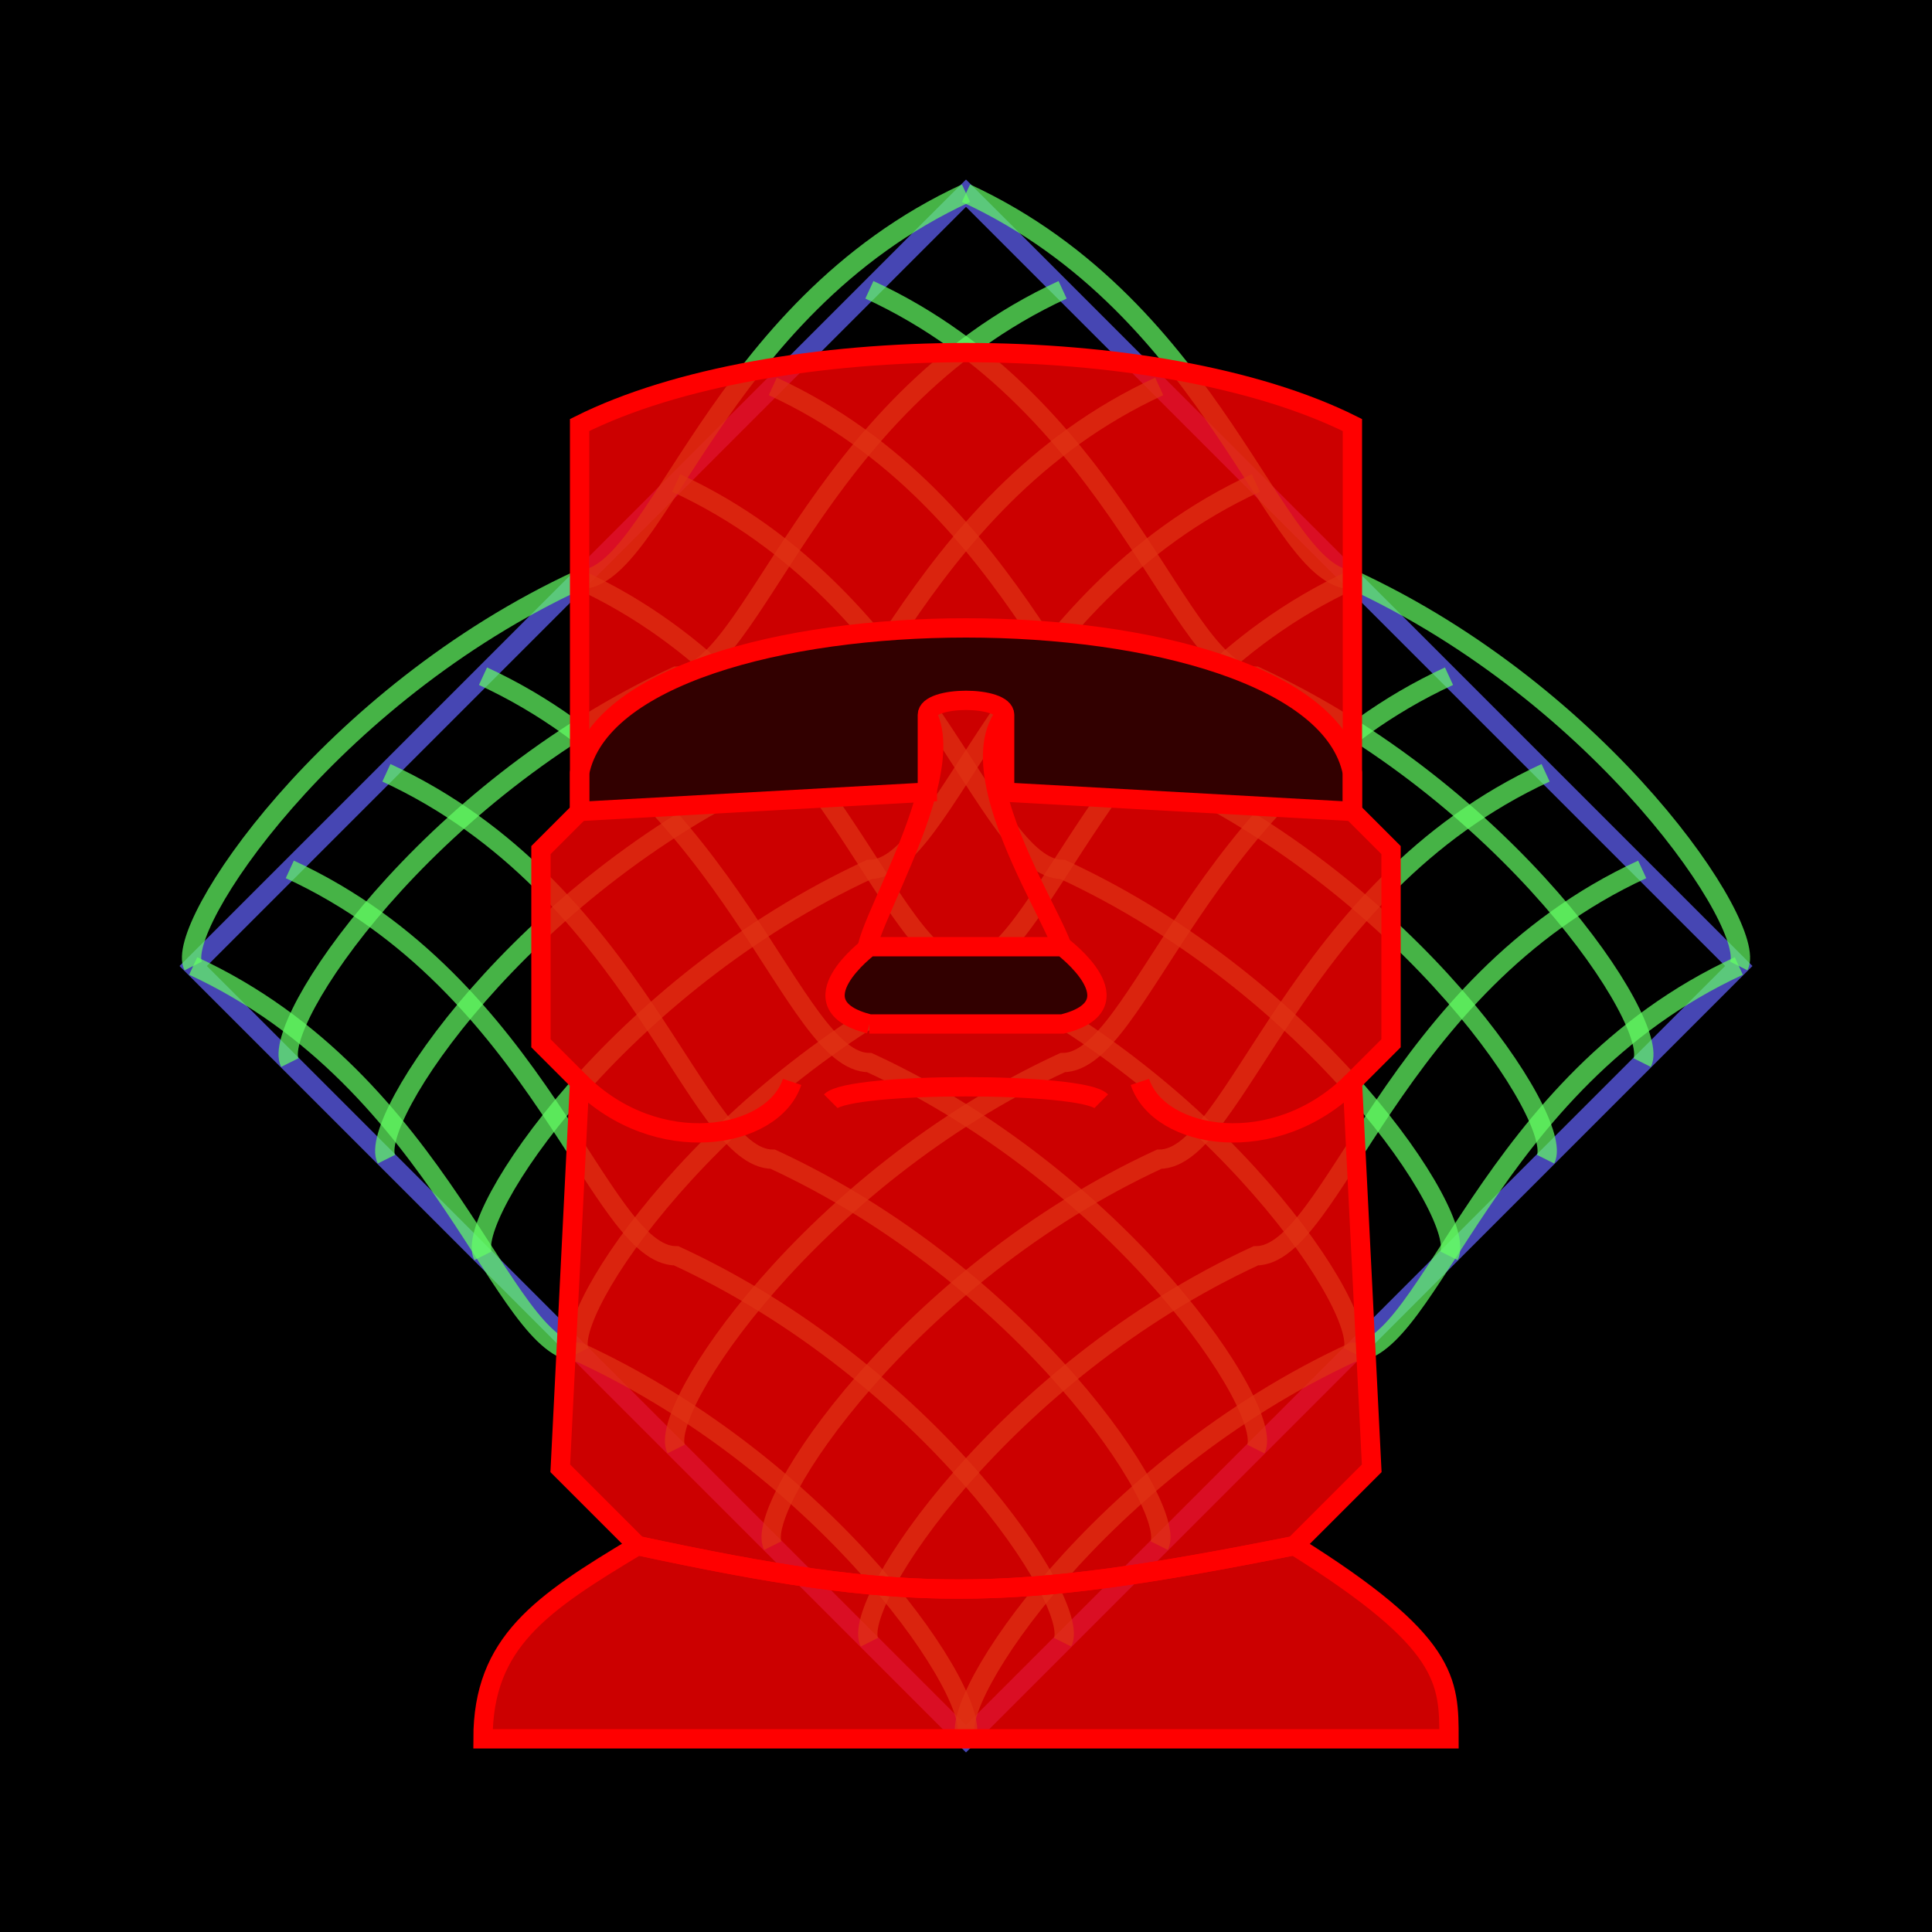 <svg xmlns="http://www.w3.org/2000/svg" width="400" height="400" viewBox="0 0 100 100" fill="none">
<style>
</style>
<rect width="100" height="100" fill="#000000"/>
<g id="grid" stroke="rgba(100,255,100,.7)">
<path d="M 50 10 l 40 40 l -40 40 l -40 -40 l 40 -40 Z" stroke="rgba(100,100,255,.7)"/>
<!-- right facing -->
<path d="M 10 50 c 13 6, 16 20, 20 20 c 13 6, 21 18, 20 20 M 0 0 Z"/>
<path d="M 15 45 c 13 6, 16 20, 20 20 c 13 6, 21 18, 20 20 M 0 0 Z"/>
<path d="M 20 40 c 13 6, 16 20, 20 20 c 13 6, 21 18, 20 20 M 0 0 Z"/>
<path d="M 25 35 c 13 6, 16 20, 20 20 c 13 6, 21 18, 20 20 M 0 0 Z"/>
<path d="M 30 30 c 13 6, 16 20, 20 20 c 13 6, 21 18, 20 20 M 0 0 Z"/>
<path d="M 35 25 c 13 6, 16 20, 20 20 c 13 6, 21 18, 20 20 M 0 0 Z"/>
<path d="M 40 20 c 13 6, 16 20, 20 20 c 13 6, 21 18, 20 20 M 0 0 Z"/>
<path d="M 45 15 c 13 6, 16 20, 20 20 c 13 6, 21 18, 20 20 M 0 0 Z"/>
<path d="M 50 10 c 13 6, 16 20, 20 20 c 13 6, 21 18, 20 20 M 0 0 Z"/>
  <!-- left facing -->
<path d="M 90 50 c -13 6,-16 20,-20 20 c -13 6, -21 18, -20 20 M 0 0 Z"/>
<path d="M 85 45 c -13 6,-16 20,-20 20 c -13 6, -21 18, -20 20 M 0 0 Z"/>
<path d="M 80 40 c -13 6,-16 20,-20 20 c -13 6, -21 18, -20 20 M 0 0 Z"/>
<path d="M 75 35 c -13 6,-16 20,-20 20 c -13 6, -21 18, -20 20 M 0 0 Z"/>
<path d="M 70 30 c -13 6,-16 20,-20 20 c -13 6, -21 18, -20 20 M 0 0 Z"/>
<path d="M 65 25 c -13 6,-16 20,-20 20 c -13 6, -21 18, -20 20 M 0 0 Z"/>
<path d="M 60 20 c -13 6,-16 20,-20 20 c -13 6, -21 18, -20 20 M 0 0 Z"/>
<path d="M 55 15 c -13 6,-16 20,-20 20 c -13 6, -21 18, -20 20 M 0 0 Z"/>
<path d="M 50 10 c -13 6,-16 20,-20 20 c -13 6, -21 18, -20 20 M 0 0 Z"/>
</g>
<g id="doh">
  <g id="fills" fill="rgba(255,0,0,0.8)">
    <path id="outline_top" d="M33 80 
    l -4 -4 
    l 1 -20
    l -2 -2
    v -10
    l 2 -2
    v -20
    c 10 -5, 30 -5, 40 0
    v 20
    l 2 2
    v 10
    l -2 2
    l 1 20
    l -4 4
    c -15 3, -20 3, -34 0
    m0 0Z"/>
    <path id="outline_bot" d="M33 80 
    c -5 3,-8 5, -8 10
    c 0 0,0 0, 50 0
    c 0 -3,0 -5, -8 -10
    c -15 3, -20 3, -34 0
    m0 0Z"/>
      <path id="fill_eyes" fill="rgba(50,0,0,1.0)" d="M 30 42
      l 18 -1
      l 0 -4
      c 0 -1, 4 -1, 4 0 
      l 0 4 
      l 18 1
      v -2
      c -2 -10, -38 -10, -40 0
      v 2
      m 0 0Z"/>
  </g>
  <g id="outlines" stroke="rgba(255,0,0,1)">
    <path id="outline_top" d="M33 80 
    l -4 -4 
    l 1 -20
    l -2 -2
    v -10
    l 2 -2
    v -20
    c 10 -5, 30 -5, 40 0
    v 20
    l 2 2
    v 10
    l -2 2
    l 1 20
    l -4 4
    c -15 3, -20 3, -34 0
    m0 0Z"/>
    <path id="outline_bot" d="M33 80 
    c -5 3,-8 5, -8 10
    c 0 0,0 0, 50 0
    c 0 -3,0 -5, -8 -10
    c -15 3, -20 3, -34 0
    m0 0Z"/>
    <path id="cheeks" d="M 30 56 
      c 4 4, 10 3, 11 0
      m 29 0
      c -4 4, -10 3,-11 0
      m 0 0Z"/>
    <path id="eyes" d="M 30 42
      l 18 -1
      l 0 -4
      c 0 -1, 4 -1, 4 0 
      l 0 4 
      l 18 1
      v -2
      c -2 -10, -38 -10, -40 0
      v 2
      m 0 0Z" stroke="rgba(255,0,0,1)"/>
    <path id="nose_upper" d="M 48 37
      c 2 4,-6 15,-2 12
      m 6 -12
      c -3 4,6 15,2 12
      m 0 0Z" stroke="rgba(255,0,0,1)"/>
    <path id="nose_lower" d="M 45 53
      c 0 0,0 0,10 0
      c 4 -1,0 -4,0 -4
      c 0 0,0 0,-10 0
      c 0 0,-4 3,0 4
      m 0 0Z" fill="rgba(50,0,0,1.0)" stroke="rgba(255,0,0,1)"/>
    <path id="mouth" d="M 43 57
      c 1 -1,13 -1,14 0
      m 0 0Z" stroke="rgba(255,0,0,1)"/>
  </g>
  <g id="inner_spaces"  stroke="rgba(255,0,0,1)" stroke-width="0.25">
  </g>

</g>
</svg>
